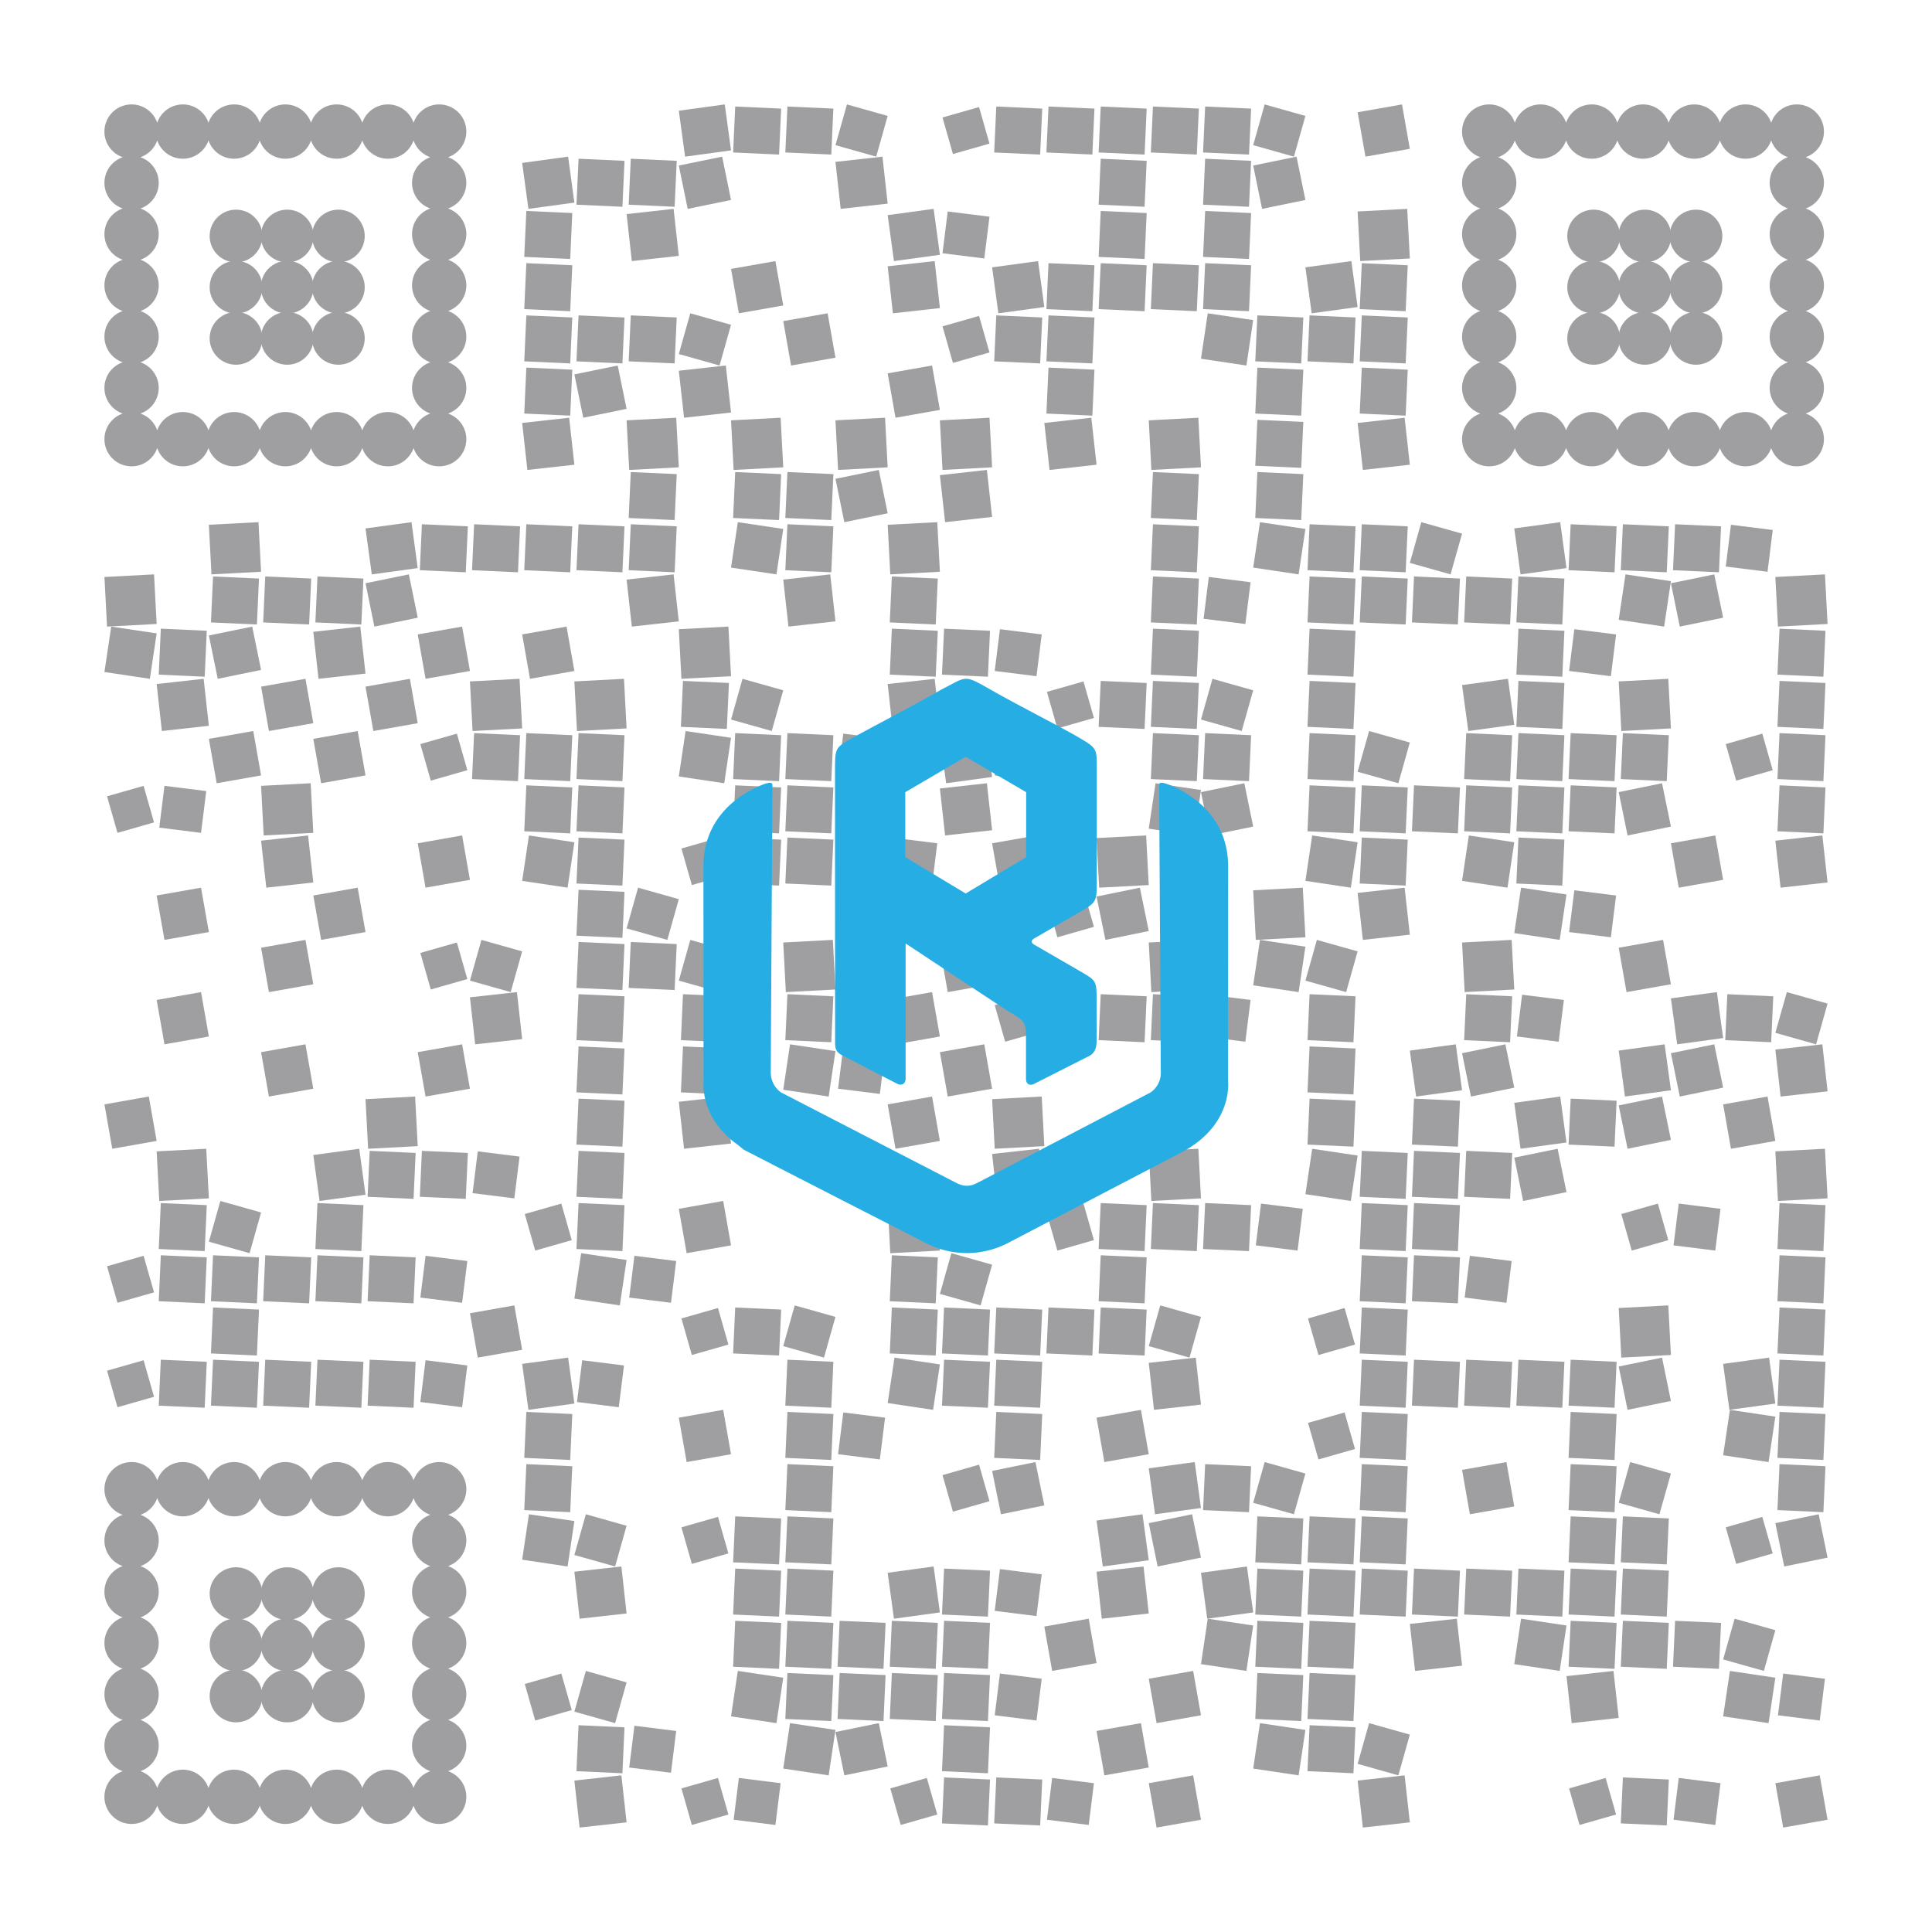 <svg xmlns="http://www.w3.org/2000/svg" xmlns:xlink="http://www.w3.org/1999/xlink" width="1147" height="1147" xmlns:v="https://vecta.io/nano"><path fill="#fff" d="M0 0h1147v1147H0z"/><g fill="#9f9fa1"><path d="M403 65.72L430.28 62 434 89.28 406.72 93z"/><use xlink:href="#B"/><use xlink:href="#B" x="31"/><path d="M502.82 62L496 86.18 520.18 93 527 68.82z"/><use xlink:href="#C"/><use xlink:href="#B" x="155"/><use xlink:href="#B" x="186"/><use xlink:href="#B" x="217"/><use xlink:href="#B" x="248"/><use xlink:href="#B" x="279"/><path d="M750.82 62L744 86.18 768.18 93 775 68.82zM806 66.65L832.35 62 837 88.35 810.65 93zM310 96.72L337.28 93l3.72 27.28-27.28 3.72z"/><use xlink:href="#B" x="-93" y="31"/><use xlink:href="#B" x="-62" y="31"/><path d="M403 98.27L428.73 93l5.27 25.73-25.73 5.27z"/><use xlink:href="#D"/><use xlink:href="#B" x="217" y="31"/><use xlink:href="#B" x="279" y="31"/><path d="M744 98.27L769.73 93l5.27 25.73-25.73 5.27z"/><use xlink:href="#B" x="-124" y="62"/><use xlink:href="#D" x="-124" y="31"/><use xlink:href="#E"/><use xlink:href="#F"/><use xlink:href="#B" x="217" y="62"/><use xlink:href="#B" x="279" y="62"/><use xlink:href="#G"/><use xlink:href="#B" x="-124" y="93"/><use xlink:href="#H"/><use xlink:href="#D" x="31" y="62"/><use xlink:href="#E" x="62" y="31"/><use xlink:href="#B" x="186" y="93"/><use xlink:href="#B" x="217" y="93"/><use xlink:href="#B" x="248" y="93"/><use xlink:href="#B" x="279" y="93"/><use xlink:href="#E" x="248" y="31"/><use xlink:href="#B" x="372" y="93"/><use xlink:href="#B" x="-124" y="124"/><use xlink:href="#B" x="-93" y="124"/><use xlink:href="#B" x="-62" y="124"/><path d="M409.82 186L403 210.18l24.18 6.82 6.82-24.18z"/><use xlink:href="#H" x="31" y="31"/><use xlink:href="#C" y="124"/><use xlink:href="#B" x="155" y="124"/><use xlink:href="#B" x="186" y="124"/><path d="M717.03 186L713 212.97l26.97 4.03 4.03-26.97z"/><use xlink:href="#B" x="310" y="124"/><use xlink:href="#B" x="341" y="124"/><use xlink:href="#B" x="372" y="124"/><use xlink:href="#B" x="-124" y="155"/><use xlink:href="#I"/><use xlink:href="#D" x="-93" y="124"/><use xlink:href="#H" x="93" y="62"/><use xlink:href="#B" x="186" y="155"/><use xlink:href="#B" x="310" y="155"/><use xlink:href="#B" x="372" y="155"/><use xlink:href="#D" x="-186" y="155"/><use xlink:href="#G" x="-434" y="124"/><use xlink:href="#G" x="-372" y="124"/><use xlink:href="#G" x="-310" y="124"/><use xlink:href="#G" x="-248" y="124"/><use xlink:href="#D" x="124" y="155"/><use xlink:href="#G" x="-124" y="124"/><use xlink:href="#B" x="310" y="186"/><use xlink:href="#D" x="310" y="155"/><use xlink:href="#B" x="-62" y="217"/><use xlink:href="#B" y="217"/><use xlink:href="#B" x="31" y="217"/><use xlink:href="#I" x="155" y="62"/><use xlink:href="#D" x="62" y="186"/><use xlink:href="#B" x="248" y="217"/><use xlink:href="#B" x="310" y="217"/><use xlink:href="#G" x="-682" y="186"/><use xlink:href="#E" x="-310" y="186"/><use xlink:href="#B" x="-186" y="248"/><use xlink:href="#B" x="-155" y="248"/><use xlink:href="#B" x="-124" y="248"/><use xlink:href="#B" x="-93" y="248"/><use xlink:href="#B" x="-62" y="248"/><path d="M438.03 310L434 336.97l26.97 4.03 4.03-26.97z"/><use xlink:href="#B" x="31" y="248"/><use xlink:href="#G" x="-279" y="186"/><use xlink:href="#B" x="248" y="248"/><path d="M748.03 310L744 336.97l26.97 4.03 4.03-26.97z"/><use xlink:href="#B" x="341" y="248"/><use xlink:href="#B" x="372" y="248"/><path d="M843.82 310L837 334.18l24.18 6.82 6.82-24.18z"/><use xlink:href="#E" x="372" y="186"/><use xlink:href="#B" x="496" y="248"/><use xlink:href="#B" x="527" y="248"/><use xlink:href="#B" x="558" y="248"/><use xlink:href="#F" x="465" y="186"/><path d="M62 342.55L91.45 341 93 370.45 63.55 372z"/><use xlink:href="#B" x="-310" y="279"/><use xlink:href="#B" x="-279" y="279"/><use xlink:href="#B" x="-248" y="279"/><use xlink:href="#I" x="-124" y="124"/><use xlink:href="#D" x="-124" y="248"/><use xlink:href="#D" x="-31" y="248"/><use xlink:href="#B" x="93" y="279"/><use xlink:href="#B" x="248" y="279"/><use xlink:href="#F" x="155" y="217"/><use xlink:href="#B" x="341" y="279"/><use xlink:href="#B" x="372" y="279"/><use xlink:href="#B" x="403" y="279"/><use xlink:href="#B" x="434" y="279"/><use xlink:href="#B" x="465" y="279"/><path d="M965.03 341L961 367.97l26.97 4.03 4.03-26.97z"/><use xlink:href="#I" x="651" y="124"/><use xlink:href="#G" x="248" y="217"/><path d="M66.03 372L62 398.97 88.97 403 93 376.03z"/><use xlink:href="#B" x="-341" y="310"/><use xlink:href="#I" x="-217" y="155"/><use xlink:href="#D" x="-310" y="279"/><use xlink:href="#H" x="-186" y="217"/><use xlink:href="#H" x="-124" y="217"/><use xlink:href="#G" x="-403" y="248"/><use xlink:href="#B" x="93" y="310"/><use xlink:href="#B" x="124" y="310"/><use xlink:href="#F" x="31" y="248"/><use xlink:href="#B" x="248" y="310"/><use xlink:href="#B" x="341" y="310"/><use xlink:href="#B" x="465" y="310"/><use xlink:href="#F" x="372" y="248"/><use xlink:href="#B" x="620" y="310"/><use xlink:href="#D" x="-403" y="310"/><use xlink:href="#H" x="-279" y="248"/><use xlink:href="#H" x="-217" y="248"/><use xlink:href="#G" x="-527" y="279"/><use xlink:href="#G" x="-465" y="279"/><use xlink:href="#B" x="-31" y="341"/><path d="M440.82 403L434 427.18l24.18 6.82 6.82-24.18z"/><use xlink:href="#D" x="31" y="310"/><use xlink:href="#C" x="62" y="341"/><use xlink:href="#B" x="217" y="341"/><use xlink:href="#B" x="248" y="341"/><path d="M719.82 403L713 427.18l24.18 6.82 6.82-24.18z"/><use xlink:href="#B" x="341" y="341"/><use xlink:href="#E" x="341" y="279"/><use xlink:href="#B" x="465" y="341"/><use xlink:href="#G" x="155" y="279"/><use xlink:href="#B" x="620" y="341"/><use xlink:href="#H" x="-310" y="279"/><use xlink:href="#H" x="-248" y="279"/><use xlink:href="#C" x="-310" y="372"/><use xlink:href="#B" x="-155" y="372"/><use xlink:href="#B" x="-124" y="372"/><use xlink:href="#B" x="-93" y="372"/><path d="M407.03 434L403 460.97l26.97 4.03 4.03-26.97z"/><use xlink:href="#B" y="372"/><use xlink:href="#B" x="31" y="372"/><use xlink:href="#F" x="-62" y="310"/><use xlink:href="#E" x="31" y="310"/><use xlink:href="#F" x="31" y="310"/><use xlink:href="#B" x="248" y="372"/><use xlink:href="#B" x="279" y="372"/><use xlink:href="#B" x="341" y="372"/><path d="M812.82 434L806 458.18l24.18 6.82 6.82-24.18z"/><use xlink:href="#B" x="434" y="372"/><use xlink:href="#B" x="465" y="372"/><use xlink:href="#B" x="496" y="372"/><use xlink:href="#B" x="527" y="372"/><use xlink:href="#C" x="465" y="372"/><use xlink:href="#B" x="620" y="372"/><use xlink:href="#C" x="-496" y="403"/><use xlink:href="#F" x="-465" y="341"/><use xlink:href="#G" x="-651" y="341"/><use xlink:href="#B" x="-124" y="403"/><use xlink:href="#B" x="-93" y="403"/><use xlink:href="#B" y="403"/><use xlink:href="#B" x="31" y="403"/><use xlink:href="#D" x="62" y="372"/><path d="M686.03 465L682 491.97l26.97 4.03 4.03-26.97z"/><use xlink:href="#I" x="372" y="248"/><use xlink:href="#B" x="341" y="403"/><use xlink:href="#B" x="372" y="403"/><use xlink:href="#B" x="403" y="403"/><use xlink:href="#B" x="434" y="403"/><use xlink:href="#B" x="465" y="403"/><use xlink:href="#B" x="496" y="403"/><use xlink:href="#I" x="620" y="248"/><use xlink:href="#B" x="620" y="403"/><use xlink:href="#D" x="-341" y="403"/><use xlink:href="#H" x="-186" y="341"/><path d="M314.03 496L310 522.97l26.97 4.03 4.03-26.97z"/><use xlink:href="#B" x="-93" y="434"/><use xlink:href="#C" x="-155" y="434"/><use xlink:href="#B" y="434"/><use xlink:href="#B" x="31" y="434"/><use xlink:href="#B" x="62" y="434"/><use xlink:href="#F" x="-31" y="372"/><use xlink:href="#H" x="155" y="341"/><use xlink:href="#G" x="-155" y="372"/><path d="M779.03 496L775 522.97l26.97 4.03 4.03-26.97z"/><use xlink:href="#B" x="372" y="434"/><path d="M872.03 496L868 522.97l26.97 4.03 4.03-26.97z"/><use xlink:href="#B" x="465" y="434"/><use xlink:href="#H" x="558" y="341"/><use xlink:href="#D" x="558" y="403"/><path d="M93 531.65l26.35-4.65 4.65 26.35L97.65 558z"/><use xlink:href="#H" x="-248" y="372"/><use xlink:href="#B" x="-93" y="465"/><path d="M378.82 527L372 551.18l24.18 6.82 6.82-24.18z"/><use xlink:href="#C" x="62" y="465"/><use xlink:href="#I" x="310" y="310"/><use xlink:href="#G" x="-62" y="403"/><use xlink:href="#D" x="310" y="434"/><path d="M903.03 527L899 553.97l26.97 4.03 4.03-26.97z"/><use xlink:href="#F" x="372" y="403"/><use xlink:href="#H" x="-279" y="403"/><use xlink:href="#C" x="-310" y="496"/><path d="M285.82 558L279 582.18l24.18 6.82 6.82-24.18z"/><use xlink:href="#B" x="-93" y="496"/><use xlink:href="#B" x="-62" y="496"/><path d="M409.82 558L403 582.18l24.18 6.82 6.82-24.18z"/><use xlink:href="#G" x="-341" y="434"/><use xlink:href="#H" x="124" y="403"/><use xlink:href="#G" x="-124" y="434"/><path d="M748.03 558L744 584.97l26.97 4.03 4.03-26.97zm33.79 0L775 582.18l24.18 6.82 6.82-24.18z"/><use xlink:href="#G" x="62" y="434"/><use xlink:href="#H" x="527" y="403"/><path d="M93 593.65l26.35-4.65 4.65 26.35L97.65 620z"/><use xlink:href="#D" x="-217" y="496"/><use xlink:href="#B" x="-93" y="527"/><use xlink:href="#B" x="-31" y="527"/><use xlink:href="#B" x="31" y="527"/><use xlink:href="#H" x="93" y="434"/><use xlink:href="#C" x="31" y="527"/><use xlink:href="#B" x="186" y="527"/><use xlink:href="#B" x="217" y="527"/><use xlink:href="#B" x="248" y="527"/><use xlink:href="#F" x="155" y="465"/><use xlink:href="#B" x="341" y="527"/><use xlink:href="#B" x="434" y="527"/><use xlink:href="#F" x="341" y="465"/><use xlink:href="#E" x="465" y="465"/><use xlink:href="#B" x="589" y="527"/><path d="M1060.82 589l-6.82 24.18 24.18 6.82 6.82-24.18z"/><use xlink:href="#H" x="-279" y="465"/><use xlink:href="#H" x="-186" y="465"/><use xlink:href="#B" x="-93" y="558"/><use xlink:href="#B" x="-31" y="558"/><path d="M469.03 620L465 646.97l26.97 4.03 4.03-26.97z"/><use xlink:href="#F" x="-62" y="496"/><use xlink:href="#H" x="124" y="465"/><use xlink:href="#B" x="341" y="558"/><use xlink:href="#E" x="310" y="496"/><use xlink:href="#I" x="527" y="403"/><use xlink:href="#E" x="434" y="496"/><use xlink:href="#I" x="651" y="403"/><use xlink:href="#D" x="558" y="527"/><path d="M62 655.65L88.35 651 93 677.35 66.65 682z"/><use xlink:href="#G" x="-589" y="527"/><use xlink:href="#B" x="-93" y="589"/><use xlink:href="#D" x="-93" y="558"/><use xlink:href="#H" x="93" y="496"/><use xlink:href="#G" x="-217" y="527"/><use xlink:href="#B" x="341" y="589"/><use xlink:href="#B" x="403" y="589"/><use xlink:href="#E" x="372" y="527"/><use xlink:href="#B" x="496" y="589"/><use xlink:href="#I" x="620" y="434"/><use xlink:href="#H" x="589" y="496"/><path d="M93 683.55l29.45-1.55 1.55 29.45L94.55 713z"/><use xlink:href="#E" x="-341" y="558"/><use xlink:href="#B" x="-217" y="620"/><use xlink:href="#B" x="-186" y="620"/><use xlink:href="#F" x="-279" y="558"/><use xlink:href="#B" x="-93" y="620"/><use xlink:href="#H" x="62" y="527"/><use xlink:href="#D" x="93" y="589"/><use xlink:href="#G" x="-124" y="558"/><path d="M779.03 682L775 708.97l26.97 4.03 4.03-26.97z"/><use xlink:href="#B" x="372" y="620"/><use xlink:href="#B" x="403" y="620"/><use xlink:href="#B" x="434" y="620"/><use xlink:href="#I" x="558" y="465"/><use xlink:href="#G" x="248" y="558"/><use xlink:href="#B" x="-341" y="651"/><path d="M130.82 713L124 737.18l24.18 6.82 6.82-24.18z"/><use xlink:href="#B" x="-248" y="651"/><use xlink:href="#C" x="-248" y="651"/><use xlink:href="#B" x="-93" y="651"/><use xlink:href="#H" x="-31" y="558"/><use xlink:href="#G" x="-279" y="589"/><use xlink:href="#C" x="62" y="651"/><use xlink:href="#B" x="217" y="651"/><use xlink:href="#B" x="248" y="651"/><use xlink:href="#B" x="279" y="651"/><use xlink:href="#F" x="186" y="589"/><use xlink:href="#B" x="372" y="651"/><use xlink:href="#B" x="403" y="651"/><use xlink:href="#C" x="403" y="651"/><use xlink:href="#F" x="434" y="589"/><use xlink:href="#B" x="620" y="651"/><use xlink:href="#C" x="-496" y="682"/><use xlink:href="#B" x="-341" y="682"/><use xlink:href="#B" x="-310" y="682"/><use xlink:href="#B" x="-279" y="682"/><use xlink:href="#B" x="-248" y="682"/><use xlink:href="#B" x="-217" y="682"/><use xlink:href="#F" x="-310" y="620"/><path d="M345.03 744L341 770.97l26.97 4.03 4.03-26.97z"/><use xlink:href="#F" x="-186" y="620"/><use xlink:href="#B" x="93" y="682"/><path d="M564.82 744L558 768.18l24.18 6.82 6.82-24.18z"/><use xlink:href="#B" x="217" y="682"/><use xlink:href="#B" x="372" y="682"/><use xlink:href="#B" x="403" y="682"/><use xlink:href="#F" x="310" y="620"/><use xlink:href="#B" x="620" y="682"/><use xlink:href="#B" x="-310" y="713"/><use xlink:href="#H" x="-155" y="620"/><use xlink:href="#C" x="-155" y="713"/><use xlink:href="#B" y="713"/><path d="M471.82 775L465 799.18l24.18 6.82 6.82-24.18z"/><use xlink:href="#B" x="93" y="713"/><use xlink:href="#B" x="124" y="713"/><use xlink:href="#B" x="155" y="713"/><use xlink:href="#B" x="186" y="713"/><use xlink:href="#B" x="217" y="713"/><path d="M688.82 775L682 799.18l24.18 6.82 6.82-24.18z"/><use xlink:href="#C" x="217" y="713"/><use xlink:href="#B" x="372" y="713"/><use xlink:href="#G" x="155" y="651"/><use xlink:href="#B" x="620" y="713"/><use xlink:href="#C" x="-496" y="744"/><use xlink:href="#B" x="-341" y="744"/><use xlink:href="#B" x="-310" y="744"/><use xlink:href="#B" x="-279" y="744"/><use xlink:href="#B" x="-248" y="744"/><use xlink:href="#B" x="-217" y="744"/><use xlink:href="#F" x="-310" y="682"/><use xlink:href="#E" x="-217" y="682"/><use xlink:href="#F" x="-217" y="682"/><use xlink:href="#B" x="31" y="744"/><path d="M531.03 806L527 832.97l26.97 4.03 4.03-26.97z"/><use xlink:href="#B" x="124" y="744"/><use xlink:href="#B" x="155" y="744"/><use xlink:href="#D" x="186" y="713"/><use xlink:href="#B" x="372" y="744"/><use xlink:href="#B" x="403" y="744"/><use xlink:href="#B" x="434" y="744"/><use xlink:href="#B" x="465" y="744"/><use xlink:href="#B" x="496" y="744"/><use xlink:href="#I" x="620" y="589"/><use xlink:href="#E" x="496" y="682"/><use xlink:href="#B" x="620" y="744"/><use xlink:href="#B" x="-124" y="775"/><use xlink:href="#H" x="-31" y="682"/><use xlink:href="#B" x="31" y="775"/><use xlink:href="#F" x="-62" y="713"/><use xlink:href="#B" x="155" y="775"/><use xlink:href="#H" x="217" y="682"/><use xlink:href="#C" x="217" y="775"/><use xlink:href="#B" x="372" y="775"/><use xlink:href="#B" x="496" y="775"/><use xlink:href="#J"/><use xlink:href="#B" x="620" y="775"/><use xlink:href="#B" x="-124" y="806"/><use xlink:href="#B" x="31" y="806"/><use xlink:href="#C" y="806"/><use xlink:href="#I" x="248" y="651"/><use xlink:href="#E" x="155" y="744"/><use xlink:href="#B" x="279" y="806"/><path d="M750.82 868L744 892.18l24.18 6.82 6.82-24.18z"/><use xlink:href="#B" x="372" y="806"/><use xlink:href="#H" x="434" y="713"/><use xlink:href="#B" x="496" y="806"/><path d="M967.82 868L961 892.18l24.18 6.82 6.82-24.18z"/><use xlink:href="#B" x="620" y="806"/><path d="M314.03 899L310 925.97l26.97 4.03 4.03-26.97zm33.79 0L341 923.18l24.18 6.82 6.82-24.18z"/><use xlink:href="#C" x="-155" y="837"/><use xlink:href="#B" y="837"/><use xlink:href="#B" x="31" y="837"/><use xlink:href="#E" x="124" y="775"/><use xlink:href="#I" x="341" y="682"/><use xlink:href="#B" x="310" y="837"/><use xlink:href="#B" x="341" y="837"/><use xlink:href="#B" x="372" y="837"/><use xlink:href="#B" x="496" y="837"/><use xlink:href="#B" x="527" y="837"/><use xlink:href="#C" x="465" y="837"/><use xlink:href="#I" x="713" y="682"/><use xlink:href="#D" x="-155" y="837"/><use xlink:href="#B" y="868"/><use xlink:href="#B" x="31" y="868"/><use xlink:href="#E" y="806"/><use xlink:href="#B" x="124" y="868"/><use xlink:href="#F" x="31" y="806"/><use xlink:href="#D" x="155" y="837"/><use xlink:href="#E" x="186" y="806"/><use xlink:href="#B" x="310" y="868"/><use xlink:href="#B" x="341" y="868"/><use xlink:href="#B" x="372" y="868"/><use xlink:href="#B" x="403" y="868"/><use xlink:href="#B" x="434" y="868"/><use xlink:href="#B" x="465" y="868"/><use xlink:href="#B" x="496" y="868"/><use xlink:href="#B" x="527" y="868"/><use xlink:href="#B" y="899"/><use xlink:href="#B" x="31" y="899"/><use xlink:href="#B" x="62" y="899"/><use xlink:href="#B" x="93" y="899"/><use xlink:href="#B" x="124" y="899"/><use xlink:href="#H" x="186" y="806"/><path d="M717.03 961L713 987.97l26.97 4.03 4.03-26.97z"/><use xlink:href="#B" x="310" y="899"/><use xlink:href="#B" x="341" y="899"/><use xlink:href="#D" x="341" y="868"/><path d="M903.03 961L899 987.97l26.97 4.03 4.03-26.97z"/><use xlink:href="#B" x="496" y="899"/><use xlink:href="#B" x="527" y="899"/><use xlink:href="#B" x="558" y="899"/><path d="M1029.82 961l-6.82 24.18 24.18 6.82 6.82-24.18z"/><use xlink:href="#C" x="-248" y="930"/><path d="M347.82 992l-6.82 24.18 24.18 6.82 6.82-24.18z"/><use xlink:href="#J" x="-589" y="155"/><use xlink:href="#B" x="31" y="930"/><use xlink:href="#B" x="62" y="930"/><use xlink:href="#B" x="93" y="930"/><use xlink:href="#B" x="124" y="930"/><use xlink:href="#F" x="31" y="868"/><use xlink:href="#H" x="248" y="837"/><use xlink:href="#B" x="310" y="930"/><use xlink:href="#B" x="341" y="930"/><use xlink:href="#D" x="434" y="899"/><use xlink:href="#J" y="155"/><use xlink:href="#F" x="496" y="868"/><use xlink:href="#B" x="-93" y="961"/><use xlink:href="#F" x="-186" y="899"/><use xlink:href="#J" x="-558" y="186"/><use xlink:href="#I" x="155" y="806"/><use xlink:href="#B" x="124" y="961"/><use xlink:href="#H" x="217" y="868"/><use xlink:href="#J" x="-279" y="186"/><use xlink:href="#B" x="341" y="961"/><path d="M812.82 1023l-6.82 24.18 24.18 6.82 6.82-24.18z"/><use xlink:href="#D" x="-155" y="961"/><use xlink:href="#C" x="-155" y="992"/><use xlink:href="#F" x="-124" y="930"/><use xlink:href="#C" x="-31" y="992"/><use xlink:href="#B" x="124" y="992"/><use xlink:href="#B" x="155" y="992"/><use xlink:href="#F" x="62" y="930"/><use xlink:href="#H" x="248" y="899"/><use xlink:href="#D" x="310" y="961"/><use xlink:href="#C" x="372" y="992"/><use xlink:href="#B" x="527" y="992"/><use xlink:href="#F" x="434" y="930"/><use xlink:href="#H" x="620" y="899"/><path d="M276.852 108.552c0-7.056-4.54-13.037-10.856-15.218 6.317-2.185 10.856-8.164 10.856-15.22 0-8.903-7.213-16.114-16.114-16.114-7.056 0-13.033 4.538-15.218 10.852C243.335 66.538 237.357 62 230.302 62s-13.037 4.542-15.22 10.859C212.899 66.542 206.919 62 199.862 62s-13.033 4.538-15.218 10.852C182.459 66.538 176.481 62 169.426 62s-13.037 4.538-15.218 10.854C152.023 66.538 146.043 62 138.988 62s-13.035 4.538-15.218 10.852C121.587 66.538 115.608 62 108.552 62s-13.037 4.542-15.218 10.856C91.151 66.542 85.17 62 78.114 62 69.213 62 62 69.21 62 78.114c0 7.056 4.542 13.035 10.856 15.218C66.542 95.515 62 101.496 62 108.552s4.54 13.033 10.852 15.218C66.54 125.953 62 131.932 62 138.988s4.54 13.033 10.854 15.218C66.54 156.389 62 162.368 62 169.426s4.54 13.037 10.852 15.216C66.54 186.829 62 192.804 62 199.862s4.542 13.037 10.859 15.22C66.542 217.265 62 223.244 62 230.302s4.54 13.033 10.852 15.216C66.54 247.705 62 253.68 62 260.738c0 8.901 7.213 16.114 16.114 16.114a16.35 16.35 0 0 0 3.249-.327c5.603-1.145 10.132-5.212 11.972-10.523 2.181 6.312 8.162 10.852 15.218 10.852s13.035-4.536 15.218-10.852c2.183 6.312 8.162 10.852 15.218 10.852s13.035-4.536 15.218-10.852c2.183 6.31 8.162 10.85 15.22 10.85s13.037-4.54 15.218-10.856c2.185 6.312 8.162 10.856 15.218 10.856s13.037-4.544 15.22-10.861c2.183 6.314 8.162 10.861 15.22 10.861s13.033-4.54 15.218-10.856c2.185 6.317 8.162 10.856 15.218 10.856 8.901 0 16.114-7.213 16.114-16.114 0-7.058-4.54-13.033-10.854-15.22 6.314-2.183 10.854-8.162 10.854-15.216s-4.54-13.037-10.861-15.22c6.314-2.183 10.861-8.162 10.861-15.22s-4.54-13.033-10.854-15.22c6.314-2.183 10.854-8.162 10.854-15.216s-4.54-13.037-10.854-15.218c6.312-2.187 10.854-8.164 10.854-15.22s-4.54-13.035-10.854-15.218c6.314-2.185 10.854-8.162 10.854-15.218zm-21.373 136.966a16.13 16.13 0 0 0-9.958 9.958c-2.185-6.312-8.162-10.852-15.218-10.852s-13.037 4.54-15.22 10.861c-2.183-6.321-8.162-10.861-15.22-10.861s-13.033 4.54-15.218 10.852c-2.185-6.312-8.162-10.852-15.218-10.852s-13.037 4.54-15.218 10.852c-2.185-6.312-8.164-10.852-15.22-10.852s-13.035 4.54-15.218 10.852c-2.183-6.312-8.162-10.852-15.218-10.852s-13.037 4.54-15.218 10.852a16.13 16.13 0 0 0-9.958-9.958c6.312-2.183 10.852-8.162 10.852-15.216s-4.544-13.037-10.861-15.22c6.319-2.183 10.861-8.162 10.861-15.22s-4.542-13.033-10.854-15.22c6.314-2.183 10.854-8.162 10.854-15.216s-4.54-13.037-10.854-15.218c6.314-2.187 10.854-8.164 10.854-15.22s-4.54-13.035-10.852-15.218c6.312-2.185 10.852-8.162 10.852-15.218s-4.542-13.037-10.856-15.218a16.13 16.13 0 0 0 9.961-9.961c2.183 6.312 8.164 10.854 15.22 10.854s13.035-4.54 15.218-10.852c2.183 6.312 8.162 10.852 15.218 10.852s13.035-4.54 15.218-10.854c2.183 6.314 8.162 10.854 15.22 10.854s13.037-4.54 15.218-10.852c2.185 6.312 8.162 10.852 15.218 10.852s13.037-4.542 15.22-10.861c2.183 6.319 8.162 10.861 15.22 10.861s13.033-4.54 15.218-10.852a16.13 16.13 0 0 0 9.961 9.958c-6.317 2.181-10.856 8.162-10.856 15.218s4.54 13.033 10.854 15.218c-6.314 2.183-10.854 8.162-10.854 15.218s4.54 13.033 10.854 15.218c-6.314 2.183-10.854 8.162-10.854 15.22s4.54 13.037 10.854 15.216c-6.314 2.187-10.854 8.162-10.854 15.22s4.54 13.037 10.861 15.22c-6.321 2.183-10.861 8.162-10.861 15.22s4.54 13.033 10.854 15.216zm827.373-136.966c0-7.056-4.54-13.037-10.856-15.218 6.317-2.185 10.856-8.164 10.856-15.22 0-8.903-7.213-16.114-16.114-16.114-7.056 0-13.033 4.538-15.218 10.852-2.185-6.314-8.162-10.852-15.218-10.852s-13.037 4.542-15.22 10.859c-2.183-6.317-8.162-10.859-15.22-10.859s-13.033 4.538-15.218 10.852C988.459 66.538 982.481 62 975.426 62s-13.037 4.538-15.218 10.854C958.023 66.538 952.043 62 944.988 62s-13.035 4.538-15.218 10.852C927.587 66.538 921.608 62 914.552 62s-13.037 4.542-15.218 10.856C897.151 66.542 891.17 62 884.114 62 875.213 62 868 69.21 868 78.114c0 7.056 4.542 13.035 10.856 15.218-6.314 2.183-10.856 8.164-10.856 15.22s4.54 13.033 10.852 15.218C872.54 125.953 868 131.932 868 138.988s4.54 13.033 10.854 15.218c-6.314 2.183-10.854 8.162-10.854 15.22s4.54 13.037 10.852 15.216c-6.312 2.187-10.852 8.162-10.852 15.22s4.542 13.037 10.859 15.22c-6.317 2.183-10.859 8.162-10.859 15.22s4.54 13.033 10.852 15.216C872.54 247.705 868 253.68 868 260.738c0 8.901 7.213 16.114 16.114 16.114a16.35 16.35 0 0 0 3.249-.327c5.603-1.145 10.132-5.212 11.972-10.523 2.181 6.312 8.162 10.852 15.218 10.852s13.035-4.536 15.218-10.852c2.183 6.312 8.162 10.852 15.218 10.852s13.035-4.536 15.218-10.852c2.183 6.31 8.162 10.85 15.22 10.85s13.037-4.54 15.218-10.856c2.185 6.312 8.162 10.856 15.218 10.856s13.037-4.544 15.22-10.861c2.183 6.314 8.162 10.861 15.22 10.861s13.033-4.54 15.218-10.856c2.185 6.317 8.162 10.856 15.218 10.856 8.901 0 16.114-7.213 16.114-16.114 0-7.058-4.54-13.033-10.854-15.22 6.314-2.183 10.854-8.162 10.854-15.216s-4.54-13.037-10.861-15.22c6.314-2.183 10.861-8.162 10.861-15.22s-4.54-13.033-10.854-15.22c6.314-2.183 10.854-8.162 10.854-15.216s-4.54-13.037-10.854-15.218c6.312-2.187 10.854-8.164 10.854-15.22s-4.54-13.035-10.854-15.218c6.314-2.185 10.854-8.162 10.854-15.218zm-21.373 136.966a16.13 16.13 0 0 0-9.958 9.958c-2.185-6.312-8.162-10.852-15.218-10.852s-13.037 4.54-15.22 10.861c-2.183-6.321-8.162-10.861-15.22-10.861s-13.033 4.54-15.218 10.852c-2.185-6.312-8.162-10.852-15.218-10.852s-13.037 4.54-15.218 10.852c-2.185-6.312-8.164-10.852-15.22-10.852s-13.035 4.54-15.218 10.852c-2.183-6.312-8.162-10.852-15.218-10.852s-13.037 4.54-15.218 10.852a16.13 16.13 0 0 0-9.958-9.958c6.312-2.183 10.852-8.162 10.852-15.216s-4.544-13.037-10.861-15.22c6.319-2.183 10.861-8.162 10.861-15.22s-4.542-13.033-10.854-15.22c6.314-2.183 10.854-8.162 10.854-15.216s-4.54-13.037-10.854-15.218c6.314-2.187 10.854-8.164 10.854-15.22s-4.54-13.035-10.852-15.218c6.312-2.185 10.852-8.162 10.852-15.218s-4.542-13.037-10.856-15.218a16.13 16.13 0 0 0 9.961-9.961c2.183 6.312 8.164 10.854 15.22 10.854s13.035-4.54 15.218-10.852c2.183 6.312 8.162 10.852 15.218 10.852s13.035-4.54 15.218-10.854c2.183 6.314 8.162 10.854 15.22 10.854s13.037-4.54 15.218-10.852c2.185 6.312 8.162 10.852 15.218 10.852s13.037-4.542 15.22-10.861c2.183 6.319 8.162 10.861 15.22 10.861s13.033-4.54 15.218-10.852a16.13 16.13 0 0 0 9.961 9.958c-6.317 2.181-10.856 8.162-10.856 15.218s4.54 13.033 10.854 15.218c-6.314 2.183-10.854 8.162-10.854 15.218s4.54 13.033 10.854 15.218c-6.314 2.183-10.854 8.162-10.854 15.22s4.54 13.037 10.854 15.216c-6.314 2.187-10.854 8.162-10.854 15.22s4.54 13.037 10.861 15.22c-6.321 2.183-10.861 8.162-10.861 15.22s4.54 13.033 10.854 15.216zM276.852 914.552c0-7.056-4.54-13.037-10.856-15.218 6.317-2.185 10.856-8.164 10.856-15.22 0-8.903-7.213-16.114-16.114-16.114-7.056 0-13.033 4.538-15.218 10.852-2.185-6.314-8.162-10.852-15.218-10.852s-13.037 4.542-15.22 10.859c-2.183-6.317-8.162-10.859-15.22-10.859s-13.033 4.538-15.218 10.852c-2.185-6.314-8.162-10.852-15.218-10.852s-13.037 4.538-15.218 10.854c-2.185-6.317-8.164-10.854-15.22-10.854s-13.035 4.538-15.218 10.852c-2.183-6.314-8.162-10.852-15.218-10.852s-13.037 4.542-15.218 10.856C91.151 872.542 85.17 868 78.114 868 69.213 868 62 875.21 62 884.114c0 7.056 4.542 13.035 10.856 15.218C66.542 901.515 62 907.496 62 914.552s4.54 13.033 10.852 15.218C66.54 931.953 62 937.932 62 944.988s4.54 13.033 10.854 15.218C66.54 962.389 62 968.368 62 975.426s4.54 13.037 10.852 15.216C66.54 992.829 62 998.804 62 1005.862s4.542 13.037 10.859 15.22c-6.317 2.183-10.859 8.162-10.859 15.22s4.54 13.033 10.852 15.216C66.54 1053.705 62 1059.68 62 1066.738c0 8.901 7.213 16.114 16.114 16.114a16.35 16.35 0 0 0 3.249-.327c5.603-1.145 10.132-5.212 11.972-10.523 2.181 6.312 8.162 10.852 15.218 10.852s13.035-4.536 15.218-10.852c2.183 6.312 8.162 10.852 15.218 10.852s13.035-4.536 15.218-10.852c2.183 6.31 8.162 10.85 15.22 10.85s13.037-4.54 15.218-10.856c2.185 6.312 8.162 10.856 15.218 10.856s13.037-4.544 15.22-10.861c2.183 6.314 8.162 10.861 15.22 10.861s13.033-4.54 15.218-10.856c2.185 6.317 8.162 10.856 15.218 10.856 8.901 0 16.114-7.213 16.114-16.114 0-7.058-4.54-13.033-10.854-15.22 6.314-2.183 10.854-8.162 10.854-15.216s-4.54-13.037-10.861-15.22c6.314-2.183 10.861-8.162 10.861-15.22s-4.54-13.033-10.854-15.22c6.314-2.183 10.854-8.162 10.854-15.216s-4.54-13.037-10.854-15.218c6.312-2.187 10.854-8.164 10.854-15.22s-4.54-13.035-10.854-15.218c6.314-2.185 10.854-8.162 10.854-15.218zm-21.373 136.966a16.13 16.13 0 0 0-9.958 9.958c-2.185-6.312-8.162-10.852-15.218-10.852s-13.037 4.54-15.22 10.861c-2.183-6.321-8.162-10.861-15.22-10.861s-13.033 4.54-15.218 10.852c-2.185-6.312-8.162-10.852-15.218-10.852s-13.037 4.54-15.218 10.852c-2.185-6.312-8.164-10.852-15.22-10.852s-13.035 4.54-15.218 10.852c-2.183-6.312-8.162-10.852-15.218-10.852s-13.037 4.54-15.218 10.852a16.13 16.13 0 0 0-9.958-9.958c6.312-2.183 10.852-8.162 10.852-15.216s-4.544-13.037-10.861-15.22c6.319-2.183 10.861-8.162 10.861-15.22s-4.542-13.033-10.854-15.22c6.314-2.183 10.854-8.162 10.854-15.216s-4.54-13.037-10.854-15.218c6.314-2.187 10.854-8.164 10.854-15.22s-4.54-13.035-10.852-15.218c6.312-2.185 10.852-8.162 10.852-15.218s-4.542-13.037-10.856-15.218a16.13 16.13 0 0 0 9.961-9.961c2.183 6.312 8.164 10.854 15.22 10.854s13.035-4.54 15.218-10.852c2.183 6.312 8.162 10.852 15.218 10.852s13.035-4.54 15.218-10.854c2.183 6.314 8.162 10.854 15.22 10.854s13.037-4.54 15.218-10.852c2.185 6.312 8.162 10.852 15.218 10.852s13.037-4.542 15.22-10.861c2.183 6.319 8.162 10.861 15.22 10.861s13.033-4.54 15.218-10.852a16.13 16.13 0 0 0 9.961 9.958c-6.317 2.181-10.856 8.162-10.856 15.218s4.54 13.033 10.854 15.218c-6.314 2.183-10.854 8.162-10.854 15.218s4.54 13.033 10.854 15.218c-6.314 2.183-10.854 8.162-10.854 15.22s4.54 13.037 10.854 15.216c-6.314 2.187-10.854 8.162-10.854 15.22s4.54 13.037 10.861 15.22c-6.321 2.183-10.861 8.162-10.861 15.22s4.54 13.033 10.854 15.216z"/><g transform="matrix(.93 0 0 .93 124 124)"><circle cx="17.33" cy="17.33" r="16.83"/><circle cx="50" cy="17.33" r="16.83"/><circle cx="82.67" cy="17.33" r="16.83"/><circle cx="17.33" cy="82.67" r="16.83"/><circle cx="50" cy="82.67" r="16.83"/><circle cx="82.67" cy="82.67" r="16.83"/><circle cx="17.33" cy="50" r="16.83"/><circle cx="50" cy="50" r="16.83"/><circle cx="82.67" cy="50" r="16.83"/></g><g transform="matrix(.93 0 0 .93 930 124)"><circle cx="17.33" cy="17.33" r="16.83"/><circle cx="50" cy="17.33" r="16.83"/><circle cx="82.67" cy="17.33" r="16.83"/><circle cx="17.33" cy="82.67" r="16.83"/><circle cx="50" cy="82.67" r="16.83"/><circle cx="82.67" cy="82.67" r="16.83"/><circle cx="17.33" cy="50" r="16.83"/><circle cx="50" cy="50" r="16.83"/><circle cx="82.67" cy="50" r="16.83"/></g><g transform="matrix(.93 0 0 .93 124 930)"><circle cx="17.33" cy="17.33" r="16.83"/><circle cx="50" cy="17.33" r="16.83"/><circle cx="82.67" cy="17.33" r="16.83"/><circle cx="17.33" cy="82.67" r="16.83"/><circle cx="50" cy="82.67" r="16.83"/><circle cx="82.67" cy="82.67" r="16.83"/><circle cx="17.33" cy="50" r="16.83"/><circle cx="50" cy="50" r="16.83"/><circle cx="82.67" cy="50" r="16.83"/></g></g><g transform="matrix(2.292 0 0 2.292 417.611 403)"><svg height="148.747" width="136"><g fill="#26aee4"><path d="M83.596 46.19l-15.655 9.419-15.658-9.419V29.368L67.941 20.2l15.655 9.168zm2.134 21.029l11.344-6.552c4.777-2.768 4.813-2.827 4.813-8.235V22.958c0-4.771.021-4.992-4.401-7.615S81.511 6.872 74.392 2.811 68.38-.608 61.629 2.783c-6.837 3.975-18.724 10.101-23.131 12.593s-4.413 2.514-4.413 8.621L34.11 94.7c.073 1.224.392 2.004 1.585 2.695l14.386 7.447c1.249.695 2.297.037 2.297-1.278V68.557l26.307 17.401c4.751 2.753 4.87 2.822 4.87 7.736l.001 10.03c.08 1.499 1.199 1.655 2.091 1.206l14.446-7.32c1.263-.73 1.753-2.084 1.753-3.724l.001-10.668c.005-5.012-.073-5.042-4.372-7.53L85.648 68.84c-.845-.489-.813-1.104.082-1.621m121.073 35.37V50.074h-30.508v52.515zm17.467-54.03v55.544c0 7.685-3.725 13.856-14.904 13.856h-35.515c-11.179 0-14.905-6.171-14.905-13.856V48.559c0-7.683 3.727-13.855 14.905-13.855h35.515c11.179 0 14.904 6.172 14.904 13.855m65.792 49.838v-8.15c0-4.193-2.795-6.988-6.987-6.988h-17.116v19.678h19.561c2.444 0 4.541-2.096 4.541-4.54zm-24.103-48.672v18.399h17.116c4.192 0 6.987-2.911 6.987-7.105v-6.754c0-2.445-2.097-4.541-4.541-4.541zm42.035 53.098c0 8.383-4.076 15.137-16.185 15.137H251.52c-2.328 0-3.028-.699-3.028-3.029v-77.2c0-2.328.7-3.027 3.028-3.027h39.707c12.109 0 16.185 6.754 16.185 15.136v11.645c0 5.239-2.795 12.342-10.596 13.972v.233c8.151 1.397 11.179 7.103 11.179 12.808v14.323m70.563-.232V50.074h-30.505v52.515zm17.467-54.03v55.544c0 7.685-3.725 13.856-14.904 13.856h-35.516c-11.177 0-14.903-6.171-14.903-13.856V48.559c0-7.683 3.725-13.855 14.903-13.855h35.516c11.179 0 14.904 6.172 14.904 13.855m20.495 1.515c-2.329 0-3.028-.698-3.028-3.028v-9.315c0-2.328.699-3.027 3.028-3.027h52.165c2.329 0 3.028.699 3.028 3.027v9.315c0 2.33-.699 3.028-3.028 3.028h-17.349v64.857c0 2.329-.699 3.029-3.027 3.029h-11.412c-2.329 0-3.028-.699-3.028-3.029V50.074H416.52m87.681-15.37c2.329 0 3.028.699 3.028 3.027v77.199c0 2.329-.699 3.029-3.028 3.029h-11.409c-2.329 0-3.028-.699-3.028-3.029V37.731c0-2.328.699-3.027 3.028-3.027h11.409m44.483 19.212v7.801c0 4.193 1.512 5.241 5.588 5.474l20.727.932c11.179.464 14.905 6.287 14.905 13.971v22.009c0 7.685-3.727 13.856-14.905 13.856H543.91c-11.179 0-14.905-6.171-14.905-13.856v-5.357c0-2.446.583-3.144 2.912-3.61l11.061-2.211c2.213-.468 2.911.115 2.911 2.444v3.378c0 2.094 1.748 3.843 3.843 3.843h18.865a3.88 3.88 0 0 0 3.84-3.843v-9.315c0-3.959-1.28-5.008-5.588-5.241l-20.609-.932c-11.179-.465-14.905-6.171-14.905-13.857V48.559c0-7.683 3.727-13.855 14.905-13.855h28.06c11.179 0 14.905 6.172 14.905 13.855v4.659c0 2.445-.583 3.143-2.912 3.609l-11.295 2.211c-1.863.352-2.677 0-2.677-2.211v-2.911a3.88 3.88 0 0 0-3.843-3.842h-15.953a3.88 3.88 0 0 0-3.841 3.842m115.882 61.015c0 2.329-.696 3.029-3.025 3.029h-45.784c-2.329 0-3.029-.699-3.029-3.029v-77.2c0-2.328.7-3.027 3.029-3.027h45.76c2.329 0 3.029.699 3.029 3.027v9.315c0 2.33-.7 3.028-3.029 3.028h-31.321v18.049h28.101c2.329 0 3.027.698 3.027 3.026v9.664c0 2.329-.697 3.029-3.027 3.029h-28.101v18.747h31.345c2.329 0 3.025.699 3.025 3.026v9.315"/><path d="M135.884 104.063l.028-55.504c0-14.678-12.569-20.073-15.393-21.16-2.778-1.07-2.476-.003-2.474.411l.431 74.524c-.027.563-.154 1.664-.831 2.832a6.25 6.25 0 0 1-1.789 1.956l-44.654 23.316c-1.121.556-1.814.87-2.945.87s-1.932-.323-2.954-.84l-45.221-23.346c-.447-.317-1.196-.935-1.789-1.956a6.25 6.25 0 0 1-.831-2.832l-.025-.004.431-74.521c.002-.414.304-1.482-2.474-.411C12.57 28.487 0 33.881 0 48.559l.029 55.504.025-.003c-.001.003-1.264 9.516 8.84 16.634.495.423 1.017.851 1.591 1.288.526.327 46.715 23.962 46.715 23.962a23.17 23.17 0 0 0 11.147 2.802 23.2 23.2 0 0 0 11.117-2.915l44.9-23.445c13.028-7.191 11.52-18.324 11.52-18.324"/></g></svg></g><defs ><path id="B" d="M436.48 63.24l-1.24 27.28 27.28 1.24 1.24-27.28z"/><path id="C" d="M559.55 69.75l21.7-6.2 6.2 21.7-21.7 6.2z"/><path id="D" d="M496 96.1l27.9-3.1 3.1 27.9-27.9 3.1z"/><path id="E" d="M527 127.72l27.28-3.72 3.72 27.28-27.28 3.72z"/><path id="F" d="M562.65 125.55l-3.1 24.8 24.8 3.1 3.1-24.8z"/><path id="G" d="M806 125.55l29.45-1.55 1.55 29.45-29.45 1.55z"/><path id="H" d="M434 159.65l26.35-4.65 4.65 26.35-26.35 4.65z"/><path id="I" d="M341 222.27l25.73-5.27 5.27 25.73-25.73 5.27z"/><path id="J" d="M1027.03 837l-4.03 26.97 26.97 4.03 4.03-26.97z"/></defs></svg>